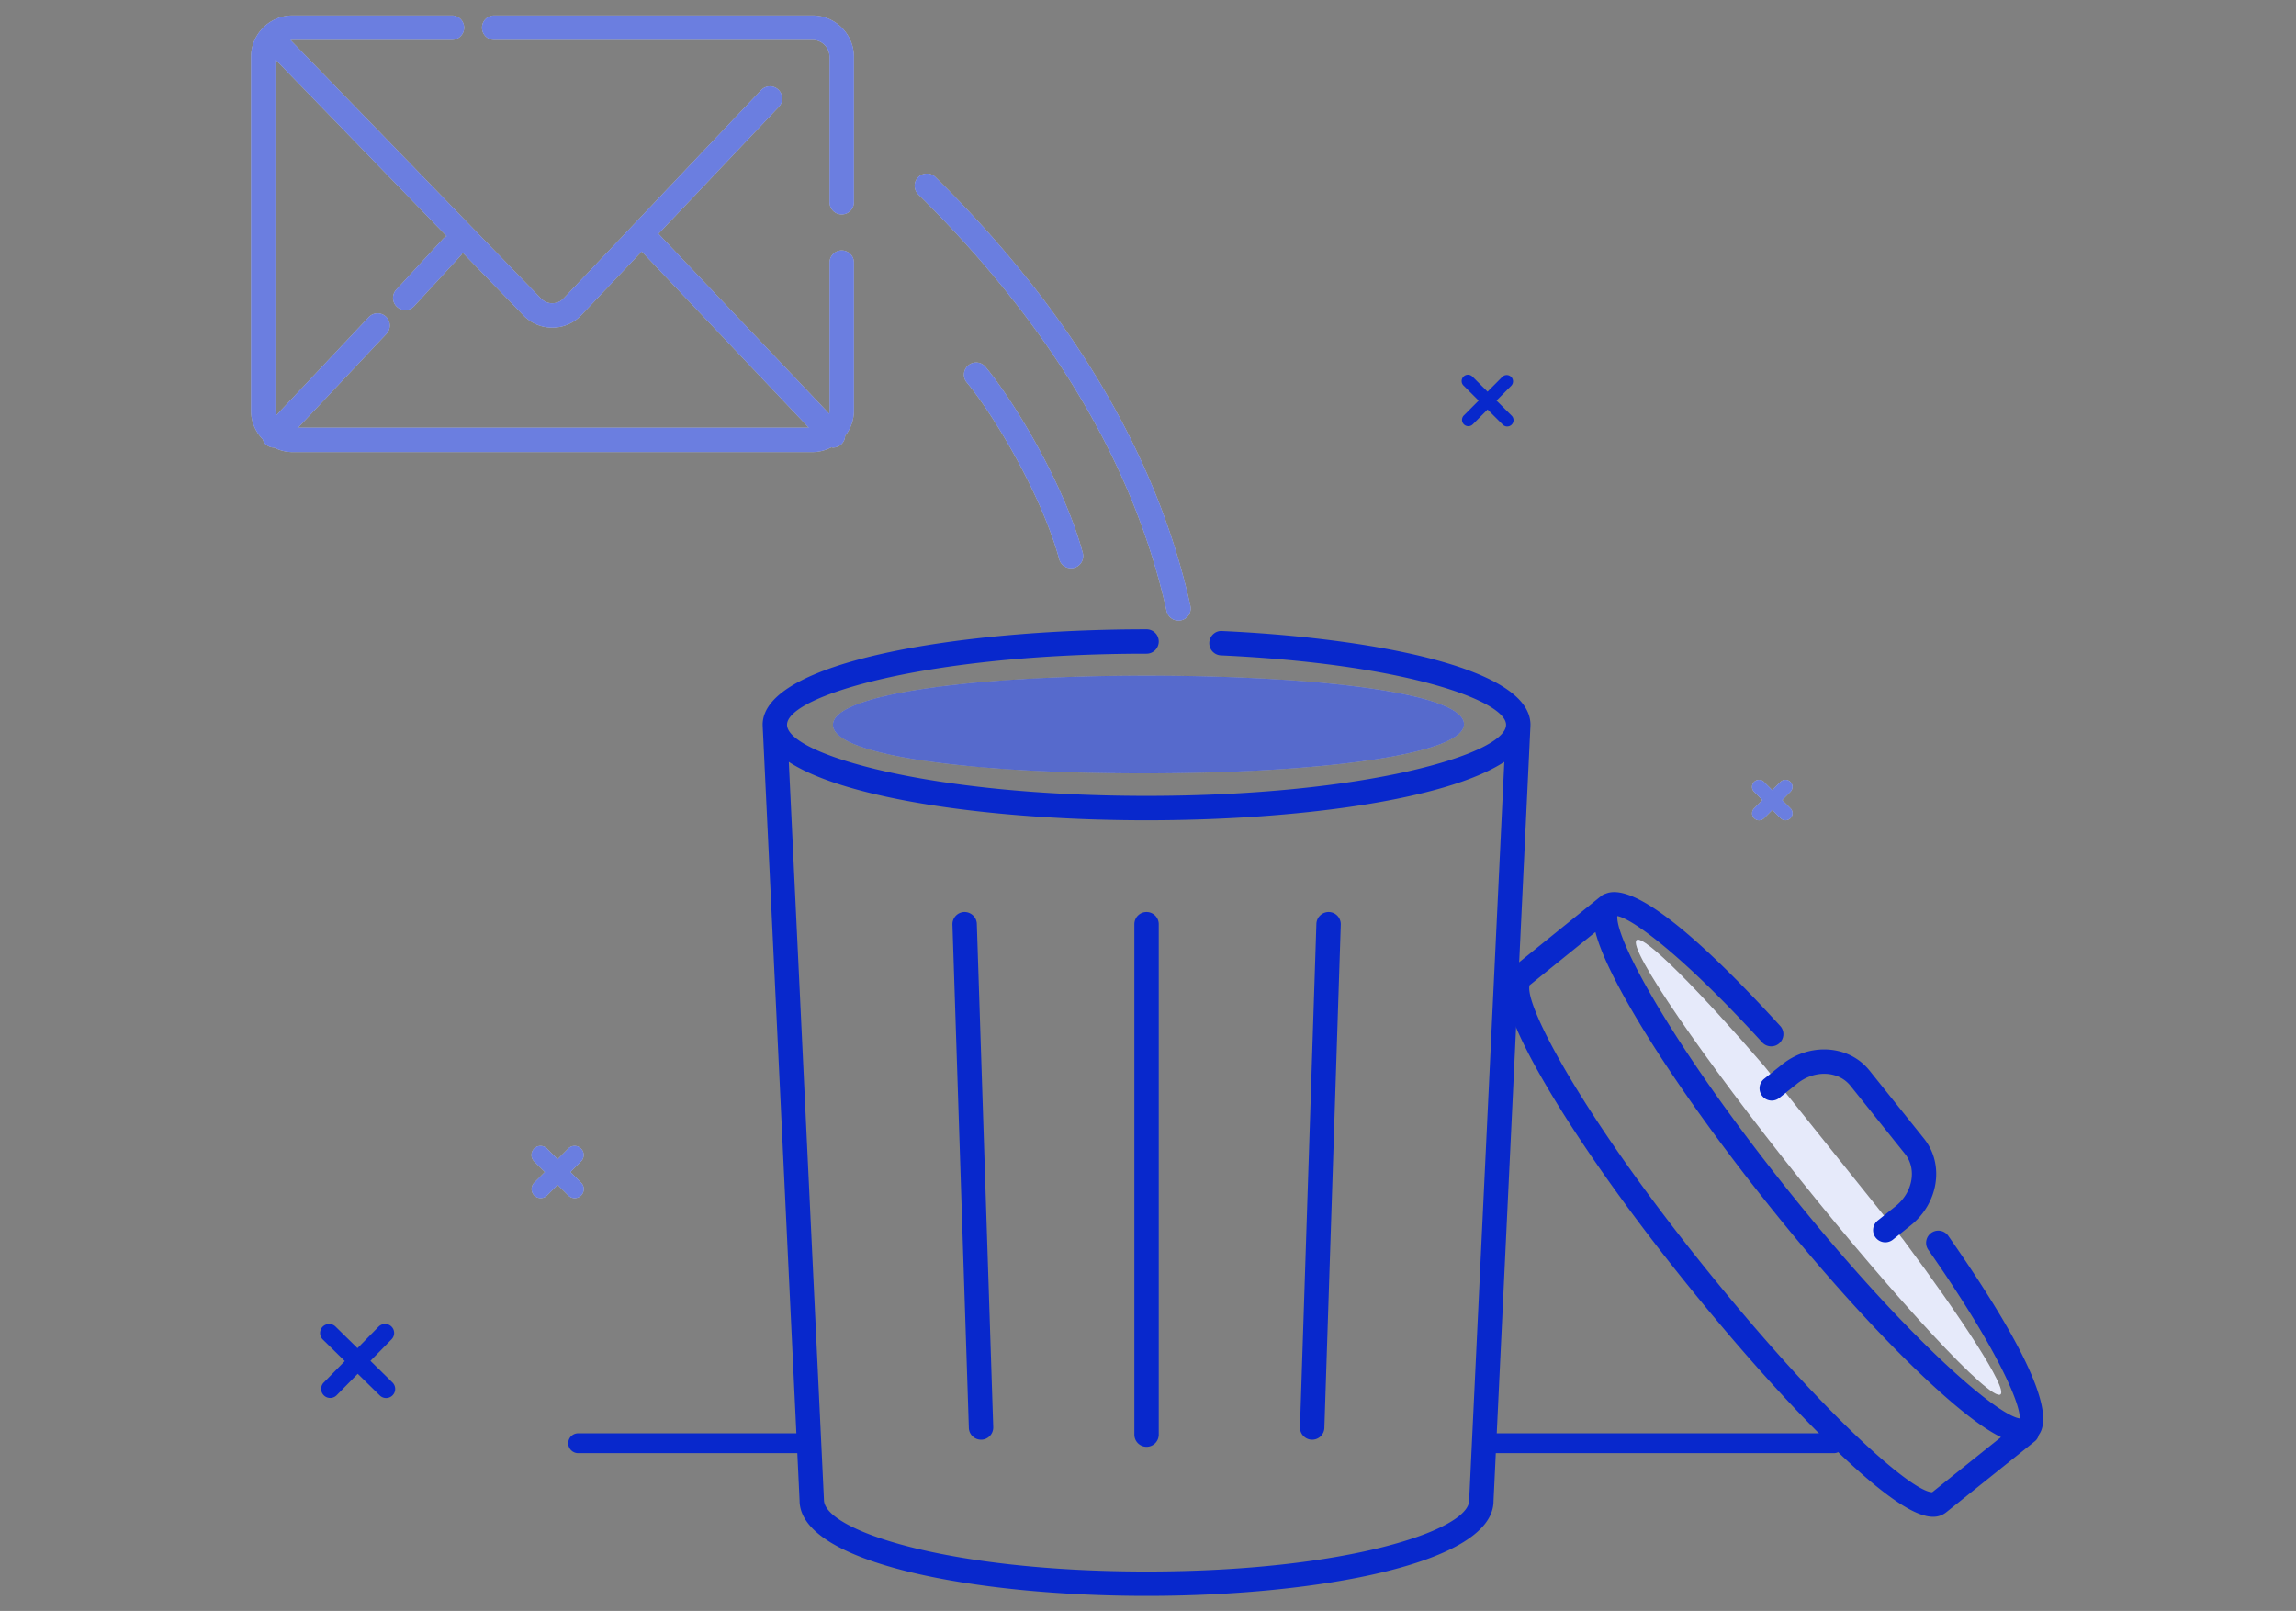 <svg xmlns="http://www.w3.org/2000/svg" width="1200" height="841.891"><rect width="100%" height="100%" fill="#808080" stroke="none"/><path fill="#0828CC" d="M197.845 693.347l-11.005 11.21-11.489-11.28a4.737 4.737 0 1 0-6.635 6.763l11.484 11.275-11.005 11.21a4.737 4.737 0 0 0 6.763 6.635l11.006-11.21 11.489 11.28a4.737 4.737 0 1 0 6.634-6.763l-11.483-11.276 11.004-11.21a4.737 4.737 0 1 0-6.763-6.634M785.182 196.94l-7.721 7.746-7.938-7.913a3.298 3.298 0 0 0-4.654 4.673l7.935 7.91-7.72 7.745a3.297 3.297 0 1 0 4.673 4.654l7.72-7.745 7.938 7.913a3.297 3.297 0 1 0 4.654-4.673l-7.934-7.91 7.72-7.745a3.298 3.298 0 0 0-4.673-4.654"/><path fill="#FFF" d="M994.713 647.839c30.71 41.219 54.61 77.874 50.867 80.872-5.038 4.035-54.472-49.537-104.656-112.186-50.186-62.649-90.57-121.205-85.533-125.24 3.746-3 33.255 27.009 66.838 66.056l72.484 90.498z"/><path fill="#0828CC" d="M1018.283 645.868c-2.014-2.891-5.993-3.6-8.874-1.573a6.368 6.368 0 0 0-1.573 8.874c36.152 51.738 48.162 80.505 47.771 88.122-12.202-1.703-60.075-43.107-120.72-118.813-60.64-75.707-90.597-131.463-89.6-143.738 7.532 1.279 33.033 19.326 75.728 66.023a6.367 6.367 0 0 0 9.005.401 6.371 6.371 0 0 0 .4-9.004c-47.192-51.62-77.846-74.806-91.24-69.094a6.321 6.321 0 0 0-2.298 1.17l-44.737 36.118a10.55 10.55 0 0 0-1.529 1.302c-5.732 4.94-8.659 16.491 16.27 59.537 16.934 29.237 42.453 65.553 71.86 102.26 29.818 37.228 59.592 70.34 83.832 93.25 26.588 25.122 39.978 31.982 47.748 31.982 3.057 0 5.24-1.059 7.024-2.485l46.18-36.996c1.093-.874 1.71-2.062 2.053-3.315 8.653-11.714-7.208-46.641-47.3-104.02zm-8.41 133.98c-10.537-.033-57.822-41.273-121.179-120.364-62.134-77.567-91.965-134.235-89.277-144.569l34.424-27.825c2.287 8.867 7.942 21.792 19.153 41.097 16.956 29.19 42.503 65.512 71.943 102.26 29.44 36.751 59.305 69.616 84.1 92.536 16.976 15.693 28.568 24.07 36.775 28.081l-35.939 28.785z"/><path fill="#0828CC" d="M985.352 649.241a6.356 6.356 0 0 1-4.98-2.388 6.37 6.37 0 0 1 .99-8.958l9.366-7.505c9.01-7.222 11.222-19.486 4.93-27.341l-28.542-35.637c-6.299-7.85-18.749-8.365-27.759-1.15l-9.366 7.506c-2.733 2.207-6.763 1.76-8.959-.992a6.368 6.368 0 0 1 .99-8.958l9.367-7.505c14.488-11.613 34.98-10.214 45.677 3.124l28.54 35.643c10.685 13.34 7.59 33.64-6.91 45.259l-9.366 7.505a6.317 6.317 0 0 1-3.978 1.397zM599.243 756.107a6.37 6.37 0 0 1-6.372-6.372V482.996a6.372 6.372 0 1 1 12.744 0v266.74a6.37 6.37 0 0 1-6.372 6.371zm-86.51-3.711a6.373 6.373 0 0 1-6.367-6.164l-8.573-263.027c-.113-3.52 2.648-6.469 6.163-6.582 3.48-.073 6.463 2.644 6.581 6.163l8.574 263.027c.114 3.521-2.648 6.47-6.163 6.583h-.215zm173.082 0h-.214a6.379 6.379 0 0 1-6.163-6.583l8.573-263.027c.119-3.52 3.158-6.259 6.582-6.163 3.514.113 6.276 3.063 6.163 6.582l-8.573 263.027a6.373 6.373 0 0 1-6.368 6.164z"/><g fill="#FFF"><path d="M439.93 130.884a6.371 6.371 0 0 0-6.371 6.372v77.336c0 .564-.067 1.11-.167 1.645l-89.232-94.066 62.9-66.309a6.37 6.37 0 0 0-.237-9.01c-2.552-2.421-6.588-2.325-9.01.238L294.58 155.916a8.112 8.112 0 0 1-5.897 2.552c-2.078.074-4.358-.872-5.926-2.49L151.847 20.933c.338-.038.668-.102 1.015-.102h83.352a6.372 6.372 0 0 0 6.373-6.373 6.371 6.371 0 0 0-6.373-6.372h-83.352c-11.946 0-21.664 9.717-21.664 21.664v184.842c0 5.823 2.337 11.094 6.09 14.99.324.955.799 1.865 1.584 2.605a6.342 6.342 0 0 0 4.37 1.732c.01 0 .02-.006.03-.006 2.904 1.447 6.13 2.338 9.59 2.338H424.64c3.577 0 6.903-.955 9.88-2.496.276.037.538.164.816.164a6.347 6.347 0 0 0 4.386-1.749 6.334 6.334 0 0 0 1.97-4.377c2.847-3.667 4.612-8.21 4.612-13.2v-77.337a6.371 6.371 0 0 0-6.372-6.372zm-151.298 40.334h.124c5.756-.033 11.11-2.354 15.071-6.53l31.548-33.257 87.343 92.075H155.804l46.176-49.022a6.375 6.375 0 0 0-.271-9.01c-2.553-2.411-6.588-2.298-9.01.272l-48.357 51.337c-.234-.796-.399-1.62-.399-2.49V31.1l89.512 92.338c-.703.34-1.367.79-1.927 1.401l-24.426 26.51a6.366 6.366 0 0 0 .368 9.004 6.331 6.331 0 0 0 4.318 1.686c1.715 0 3.43-.69 4.686-2.055l24.426-26.508c.4-.433.623-.95.88-1.45l31.82 32.826c3.984 4.108 9.321 6.366 15.032 6.366z"/><path d="M424.639 8.086H258.28a6.371 6.371 0 0 0-6.372 6.372 6.372 6.372 0 0 0 6.372 6.373h30.43c.021 0 .038.01.058.01s.04-.01.06-.01h135.81c4.919 0 8.92 4.001 8.92 8.919v75.944c0 3.52 2.852 6.372 6.373 6.372s6.372-2.852 6.372-6.372V29.75c0-11.947-9.717-21.664-21.664-21.664z"/></g><path fill="#FFF" d="M297.015 600.224l-5.574 5.592-5.592-5.574a4.737 4.737 0 0 0-6.69 6.708l5.591 5.574-5.574 5.592a4.738 4.738 0 0 0 6.709 6.69l5.574-5.591 5.592 5.574a4.737 4.737 0 0 0 6.69-6.708l-5.592-5.574 5.575-5.592a4.738 4.738 0 0 0-6.709-6.691m633.572-191.608l-4.31 4.323-4.323-4.31a3.663 3.663 0 0 0-5.174 5.187l4.324 4.31-4.31 4.324a3.662 3.662 0 1 0 5.187 5.173l4.31-4.323 4.324 4.31a3.662 3.662 0 1 0 5.173-5.188l-4.323-4.31 4.31-4.323a3.663 3.663 0 1 0-5.188-5.173M615.933 324.34a6.377 6.377 0 0 1-6.22-5.003c-16.837-76.142-60.493-149.392-129.765-217.712a6.374 6.374 0 1 1 8.953-9.078C559.951 162.622 604.79 238 622.164 316.586a6.375 6.375 0 0 1-4.85 7.6 6.406 6.406 0 0 1-1.381.154zm-56.187-27.38a6.385 6.385 0 0 1-6.146-4.704c-9.05-33.226-33.877-74.992-48.32-92.367-2.253-2.705-1.879-6.723.826-8.976 2.706-2.264 6.724-1.879 8.976.827 14.607 17.572 40.861 60.606 50.821 97.166a6.381 6.381 0 0 1-6.157 8.053z"/><path fill="#0828CC" d="M418.476 749.057H302.18a5.192 5.192 0 0 0-5.19 5.19 5.193 5.193 0 0 0 5.19 5.189h116.295a5.192 5.192 0 0 0 5.189-5.19 5.192 5.192 0 0 0-5.19-5.19zm539.981 0H781.47a5.192 5.192 0 0 0-5.19 5.19 5.192 5.192 0 0 0 5.19 5.189h176.987a5.193 5.193 0 0 0 5.19-5.19 5.192 5.192 0 0 0-5.19-5.19z"/><path fill="#FFF" d="M765.168 378.454c0 15.874-74.853 25.714-167.285 25.714s-162.547-9.518-162.547-25.392 71.477-25.67 163.91-25.67 165.922 9.474 165.922 25.348z" opacity=".6"/><path fill="#0828CC" d="M799.897 378.777c0-30.718-86.837-45.603-161.202-49.015-3.447-.283-6.503 2.557-6.66 6.072a6.369 6.369 0 0 0 6.071 6.661c97.177 4.462 148.96 23.908 149.04 36.253l-.006.117c-.28 15.148-73.411 37.073-187.897 37.073s-187.611-21.924-187.89-37.072l-.007-.134c.144-15.149 73.305-37.114 187.897-37.114a6.371 6.371 0 0 0 6.372-6.373 6.371 6.371 0 0 0-6.372-6.372c-99.713 0-200.649 17.143-200.649 49.904 0 .072.02.14.02.21.001.034-.016.063-.014.096l19.298 405.05c0 32.763 91.225 49.9 181.345 49.9s181.35-17.137 181.345-49.595l19.305-405.355c0-.033-.016-.062-.015-.096 0-.07.02-.138.02-.21zM767.85 784.133c0 15.513-64.144 37.154-168.606 37.154-104.456 0-168.6-21.641-168.605-37.459l-18.366-385.652c30.851 20.095 109.275 30.507 186.971 30.507 77.697 0 156.125-10.412 186.978-30.508L767.85 784.133z"/><path fill="#0828CC" d="M297.015 600.224l-5.574 5.592-5.592-5.574a4.737 4.737 0 0 0-6.69 6.708l5.591 5.574-5.574 5.592a4.738 4.738 0 0 0 6.709 6.69l5.574-5.591 5.592 5.574a4.737 4.737 0 0 0 6.69-6.708l-5.592-5.574 5.575-5.592a4.738 4.738 0 0 0-6.709-6.691m633.572-191.608l-4.31 4.323-4.323-4.31a3.663 3.663 0 0 0-5.174 5.187l4.324 4.31-4.31 4.324a3.662 3.662 0 1 0 5.187 5.173l4.31-4.323 4.324 4.31a3.662 3.662 0 1 0 5.173-5.188l-4.323-4.31 4.31-4.323a3.663 3.663 0 1 0-5.188-5.173m-165.419-30.162c0 15.874-74.853 25.714-167.285 25.714s-162.547-9.518-162.547-25.392 71.477-25.67 163.91-25.67 165.922 9.474 165.922 25.348z" opacity=".6"/><path fill="#0828CC" d="M994.713 647.839c30.71 41.219 54.61 77.874 50.867 80.872-5.038 4.035-54.472-49.537-104.656-112.186-50.186-62.649-90.57-121.205-85.533-125.24 3.746-3 33.255 27.009 66.838 66.056l72.484 90.498z" opacity=".1"/><path opacity=".6" fill="#0828CC" d="M615.933 324.34a6.377 6.377 0 0 1-6.22-5.003c-16.837-76.142-60.493-149.392-129.765-217.712a6.374 6.374 0 1 1 8.953-9.078C559.951 162.622 604.79 238 622.164 316.586a6.375 6.375 0 0 1-4.85 7.6 6.406 6.406 0 0 1-1.381.154zm-56.187-27.38a6.385 6.385 0 0 1-6.146-4.704c-9.05-33.226-33.877-74.992-48.32-92.367-2.253-2.705-1.879-6.723.826-8.976 2.706-2.264 6.724-1.879 8.976.827 14.607 17.572 40.861 60.606 50.821 97.166a6.381 6.381 0 0 1-6.157 8.053z"/><g opacity=".6" fill="#0828CC"><path d="M439.93 130.884a6.371 6.371 0 0 0-6.371 6.372v77.336c0 .564-.067 1.11-.167 1.645l-89.232-94.066 62.9-66.309a6.37 6.37 0 0 0-.237-9.01c-2.552-2.421-6.588-2.325-9.01.238L294.58 155.916a8.112 8.112 0 0 1-5.897 2.552c-2.078.074-4.358-.872-5.926-2.49L151.847 20.933c.338-.038.668-.102 1.015-.102h83.352a6.372 6.372 0 0 0 6.373-6.373 6.371 6.371 0 0 0-6.373-6.372h-83.352c-11.946 0-21.664 9.717-21.664 21.664v184.842c0 5.823 2.337 11.094 6.09 14.99.324.955.799 1.865 1.584 2.605a6.342 6.342 0 0 0 4.37 1.732c.01 0 .02-.006.03-.006 2.904 1.447 6.13 2.338 9.59 2.338H424.64c3.577 0 6.903-.955 9.88-2.496.276.037.538.164.816.164a6.347 6.347 0 0 0 4.386-1.749 6.334 6.334 0 0 0 1.97-4.377c2.847-3.667 4.612-8.21 4.612-13.2v-77.337a6.371 6.371 0 0 0-6.372-6.372zm-151.298 40.334h.124c5.756-.033 11.11-2.354 15.071-6.53l31.548-33.257 87.343 92.075H155.804l46.176-49.022a6.375 6.375 0 0 0-.271-9.01c-2.553-2.411-6.588-2.298-9.01.272l-48.357 51.337c-.234-.796-.399-1.62-.399-2.49V31.1l89.512 92.338c-.703.34-1.367.79-1.927 1.401l-24.426 26.51a6.366 6.366 0 0 0 .368 9.004 6.331 6.331 0 0 0 4.318 1.686c1.715 0 3.43-.69 4.686-2.055l24.426-26.508c.4-.433.623-.95.88-1.45l31.82 32.826c3.984 4.108 9.321 6.366 15.032 6.366z"/><path d="M424.639 8.086H258.28a6.371 6.371 0 0 0-6.372 6.372 6.372 6.372 0 0 0 6.372 6.373h30.43c.021 0 .038.01.058.01s.04-.01.06-.01h135.81c4.919 0 8.92 4.001 8.92 8.919v75.944c0 3.52 2.852 6.372 6.373 6.372s6.372-2.852 6.372-6.372V29.75c0-11.947-9.717-21.664-21.664-21.664z"/></g></svg>